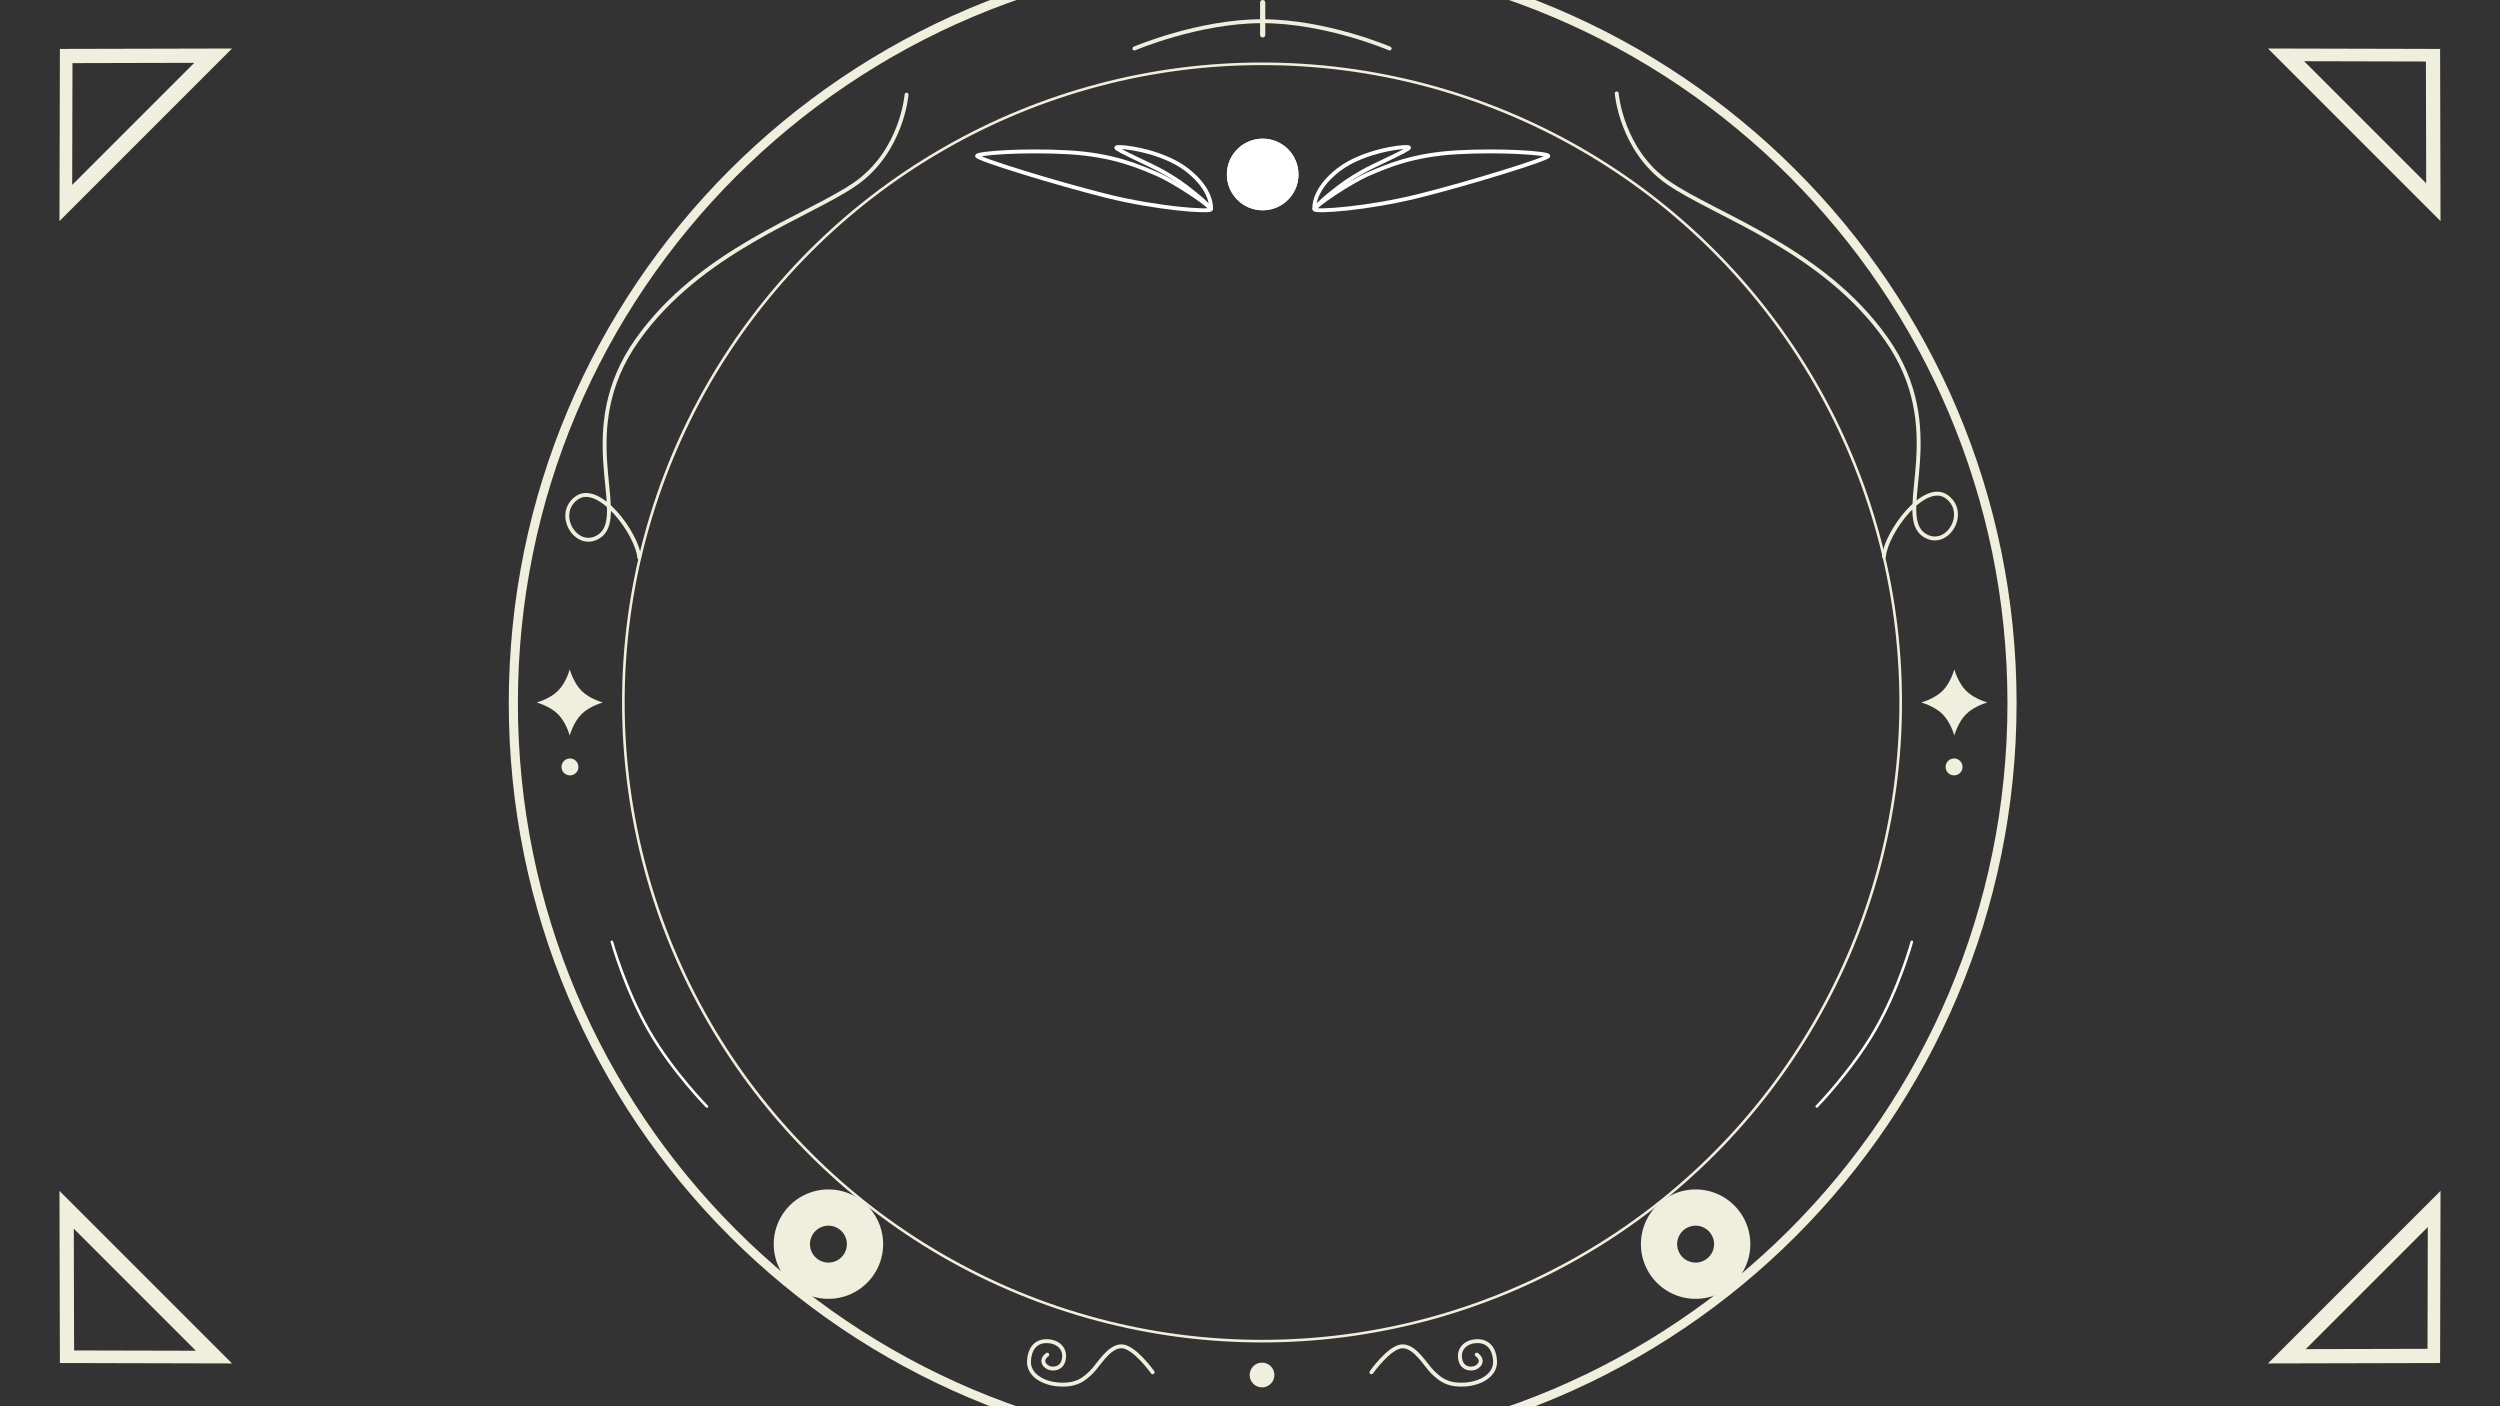 <svg xmlns="http://www.w3.org/2000/svg" xmlns:xlink="http://www.w3.org/1999/xlink" width="1920" height="1080" viewBox="0 0 1920 1080">
  <rect x="0" y="0" width="1920" height="1080" fill="#333333" stroke="none"/>
  <defs>
    <clipPath id="clip-Pause_Menu-Frame">
      <rect width="1920" height="1080"/>
    </clipPath>
  </defs>
  <g id="Pause_Menu-Frame" data-name="Pause Menu-Frame" clip-path="url(#clip-Pause_Menu-Frame)">
    <circle id="타원_138" data-name="타원 138" cx="490.5" cy="490.5" r="490.5" transform="translate(478.735 49)" fill="none" stroke="#f0efdd" stroke-width="2"/>
    <path id="패스_193" data-name="패스 193" d="M575.5,0C893.34,0,1151,257.66,1151,575.5S893.34,1151,575.5,1151,0,893.34,0,575.5,257.66,0,575.5,0Z" transform="translate(394.235 -35.5)" fill="none" stroke="#f0efdd" stroke-width="7"/>
    <path id="패스_194" data-name="패스 194" d="M2386.166,3257.583s18.886,39.694,0,79.388-77.371,103.477-85,187.436,59.569,117.747,50.826,143.3c-8.1,20.855-38.97,5.191-30.6-14.778,8.433-20.131,54.542.35,64.779,15.218" transform="translate(258.551 -3941.517) rotate(30)" fill="none" stroke="#f0efdd" stroke-linecap="round" stroke-width="3"/>
    <path id="패스_195" data-name="패스 195" d="M2308.953,3257.583s-18.886,39.693,0,79.388,77.371,103.477,85,187.437-59.569,117.747-50.826,143.3c8.1,20.855,38.969,5.191,30.6-14.779-8.433-20.131-54.542.35-64.779,15.218" transform="translate(-2386.776 -1594.958) rotate(-30)" fill="none" stroke="#f0efdd" stroke-linecap="round" stroke-width="3"/>
    <path id="패스_196" data-name="패스 196" d="M0,0S9.071,5.254,18.071,5.254,36,0,36,0s-5.256,9-5.256,18S36,36,36,36s-9-5.26-18-5.26S0,36,0,36s5.294-8.969,5.294-17.969S0,0,0,0Z" transform="translate(437.558 514.044) rotate(45)" fill="#f0efdd"/>
    <path id="패스_197" data-name="패스 197" d="M0,0S9.071,5.254,18.071,5.254,36,0,36,0s-5.256,9-5.256,18S36,36,36,36s-9-5.26-18-5.26S0,36,0,36s5.294-8.969,5.294-17.969S0,0,0,0Z" transform="translate(1500.912 514.044) rotate(45)" fill="#f0efdd"/>
    <g id="타원_139" data-name="타원 139" transform="translate(942.235 106.5)" fill="#fff" stroke="#fff" stroke-width="4">
      <circle cx="27.5" cy="27.5" r="27.5" stroke="none"/>
      <circle cx="27.5" cy="27.5" r="25.5" fill="none"/>
    </g>
    <g id="그룹_91" data-name="그룹 91" transform="translate(10.235 -4149.936)">
      <path id="패스_58" data-name="패스 58" d="M977.882,4311.6c-.191-.229-1.658-14.681,18.407-30.2s53.728-18.76,54.3-17.156-27.192,13.51-36.553,18.979-13.567,8.2-24.295,16.828S978.073,4311.825,977.882,4311.6Z" transform="translate(21.352 -1)" fill="none" stroke="#fff" stroke-width="3"/>
      <path id="패스_59" data-name="패스 59" d="M990.325,4311.67c-.908-2.108,27.534-21.229,41.372-27.148s33.773-14.8,68.216-16.727,69.685.646,69.932,2.8-59.808,20.806-99.228,30.657S991.233,4313.778,990.325,4311.67Z" transform="translate(9 -0.907)" fill="none" stroke="#fff" stroke-width="3"/>
    </g>
    <g id="그룹_92" data-name="그룹 92" transform="translate(-248.75 -4149.936)">
      <path id="패스_58-2" data-name="패스 58" d="M1050.507,4311.6c.191-.229,1.658-14.681-18.407-30.2s-53.728-18.76-54.305-17.156,27.192,13.51,36.553,18.979,13.567,8.2,24.295,16.828S1050.316,4311.825,1050.507,4311.6Z" transform="translate(128.243 -1)" fill="none" stroke="#fff" stroke-width="3"/>
      <path id="패스_59-2" data-name="패스 59" d="M1169.825,4311.67c.908-2.108-27.534-21.229-41.372-27.148s-33.773-14.8-68.216-16.727-69.685.646-69.932,2.8,59.808,20.806,99.228,30.657S1168.917,4313.778,1169.825,4311.67Z" transform="translate(8.834 -0.907)" fill="none" stroke="#fff" stroke-width="3"/>
    </g>
    <path id="패스_198" data-name="패스 198" d="M0,0S49.061-20.978,98.061-20.978,196,0,196,0" transform="translate(871.235 37.252)" fill="none" stroke="#f0efdd" stroke-linecap="round" stroke-width="3"/>
    <line id="선_109" data-name="선 109" y2="24.764" transform="translate(969.735 2)" fill="none" stroke="#f0efdd" stroke-linecap="round" stroke-width="4"/>
    <circle id="타원_140" data-name="타원 140" cx="6.5" cy="6.5" r="6.5" transform="translate(431.235 582.5)" fill="#f0efdd"/>
    <circle id="타원_141" data-name="타원 141" cx="6.5" cy="6.5" r="6.5" transform="translate(1494.235 582.5)" fill="#f0efdd"/>
    <path id="패스_199" data-name="패스 199" d="M0,0S36.969,9.442,73.469,9.442,146,0,146,0" transform="translate(469.912 723.339) rotate(60)" fill="none" stroke="#fff" stroke-linecap="round" stroke-width="2"/>
    <path id="패스_200" data-name="패스 200" d="M0,0S36.969,9.442,73.469,9.442,146,0,146,0" transform="translate(1395.279 849.778) rotate(-60)" fill="none" stroke="#fff" stroke-linecap="round" stroke-width="2"/>
    <path id="제외_5" data-name="제외 5" d="M42-3396a41.739,41.739,0,0,1-16.349-3.3,41.865,41.865,0,0,1-13.35-9,41.86,41.86,0,0,1-9-13.35A41.737,41.737,0,0,1,0-3438a41.737,41.737,0,0,1,3.3-16.348,41.861,41.861,0,0,1,9-13.35,41.865,41.865,0,0,1,13.35-9A41.739,41.739,0,0,1,42-3480a41.737,41.737,0,0,1,16.348,3.3,41.865,41.865,0,0,1,13.35,9,41.861,41.861,0,0,1,9,13.35A41.739,41.739,0,0,1,84-3438a41.737,41.737,0,0,1-3.3,16.348,41.86,41.86,0,0,1-9,13.35,41.865,41.865,0,0,1-13.35,9A41.737,41.737,0,0,1,42-3396Zm0-56.173A14.188,14.188,0,0,0,27.828-3438,14.188,14.188,0,0,0,42-3423.828,14.188,14.188,0,0,0,56.173-3438,14.188,14.188,0,0,0,42-3452.172Z" transform="translate(594.235 4393.5)" fill="#f0efdd"/>
    <path id="제외_6" data-name="제외 6" d="M42-3396a41.739,41.739,0,0,1-16.349-3.3,41.865,41.865,0,0,1-13.35-9,41.86,41.86,0,0,1-9-13.35A41.737,41.737,0,0,1,0-3438a41.737,41.737,0,0,1,3.3-16.348,41.861,41.861,0,0,1,9-13.35,41.865,41.865,0,0,1,13.35-9A41.739,41.739,0,0,1,42-3480a41.737,41.737,0,0,1,16.348,3.3,41.865,41.865,0,0,1,13.35,9,41.861,41.861,0,0,1,9,13.35A41.739,41.739,0,0,1,84-3438a41.737,41.737,0,0,1-3.3,16.348,41.86,41.86,0,0,1-9,13.35,41.865,41.865,0,0,1-13.35,9A41.737,41.737,0,0,1,42-3396Zm0-56.173A14.188,14.188,0,0,0,27.828-3438,14.188,14.188,0,0,0,42-3423.828,14.188,14.188,0,0,0,56.173-3438,14.188,14.188,0,0,0,42-3452.172Z" transform="translate(1260.235 4393.5)" fill="#f0efdd"/>
    <path id="패스_201" data-name="패스 201" d="M2977.848,3521.615s14.256-20.176,24.125-19.958,17.546,14.694,23.029,19.958,10.965,10.089,24.125,9.431,24.344-7.677,23.686-18.2-6.141-15.351-14.036-15.132-13.751,5.335-12.87,12.864,6.469,8.694,10.309,8,8.953-5.7,2.561-10.513" transform="translate(-1924.613 -2467.703)" fill="none" stroke="#f0efdd" stroke-linecap="round" stroke-width="3"/>
    <path id="패스_202" data-name="패스 202" d="M3072.84,3521.615s-14.256-20.176-24.125-19.958-17.546,14.694-23.029,19.958-10.965,10.089-24.125,9.431-24.344-7.677-23.686-18.2,6.141-15.351,14.036-15.132,13.751,5.335,12.87,12.864-6.469,8.694-10.309,8-8.953-5.7-2.561-10.513" transform="translate(-2187.605 -2467.703)" fill="none" stroke="#f0efdd" stroke-linecap="round" stroke-width="3"/>
    <circle id="타원_146" data-name="타원 146" cx="9.5" cy="9.5" r="9.5" transform="translate(959.735 1046.5)" fill="#f0efdd"/>
    <path id="빼기_18" data-name="빼기 18" d="M132.531-3347.468h0L.321-3347.79,0-3480l132.532,132.532h0ZM11-3450.979h0l.228,93.521,93.521.228Z" transform="translate(45.676 4394.595)" fill="#f0efdd"/>
    <path id="빼기_19" data-name="빼기 19" d="M132.531-3347.468h0L.321-3347.79,0-3480l132.532,132.532h0ZM11-3450.979h0l.228,93.521,93.521.228Z" transform="translate(-3301.792 37.252) rotate(90)" fill="#f0efdd"/>
    <path id="빼기_20" data-name="빼기 20" d="M132.531-3347.468h0L.321-3347.79,0-3480l132.532,132.532h0ZM11-3450.979h0l.228,93.521,93.521.228Z" transform="translate(1874.323 -3310.216) rotate(180)" fill="#f0efdd"/>
    <path id="빼기_21" data-name="빼기 21" d="M132.531-3347.468h0L.321-3347.79,0-3480l132.532,132.532h0ZM11-3450.979h0l.228,93.521,93.521.228Z" transform="translate(5221.792 1047.127) rotate(-90)" fill="#f0efdd"/>
  </g>
</svg>
